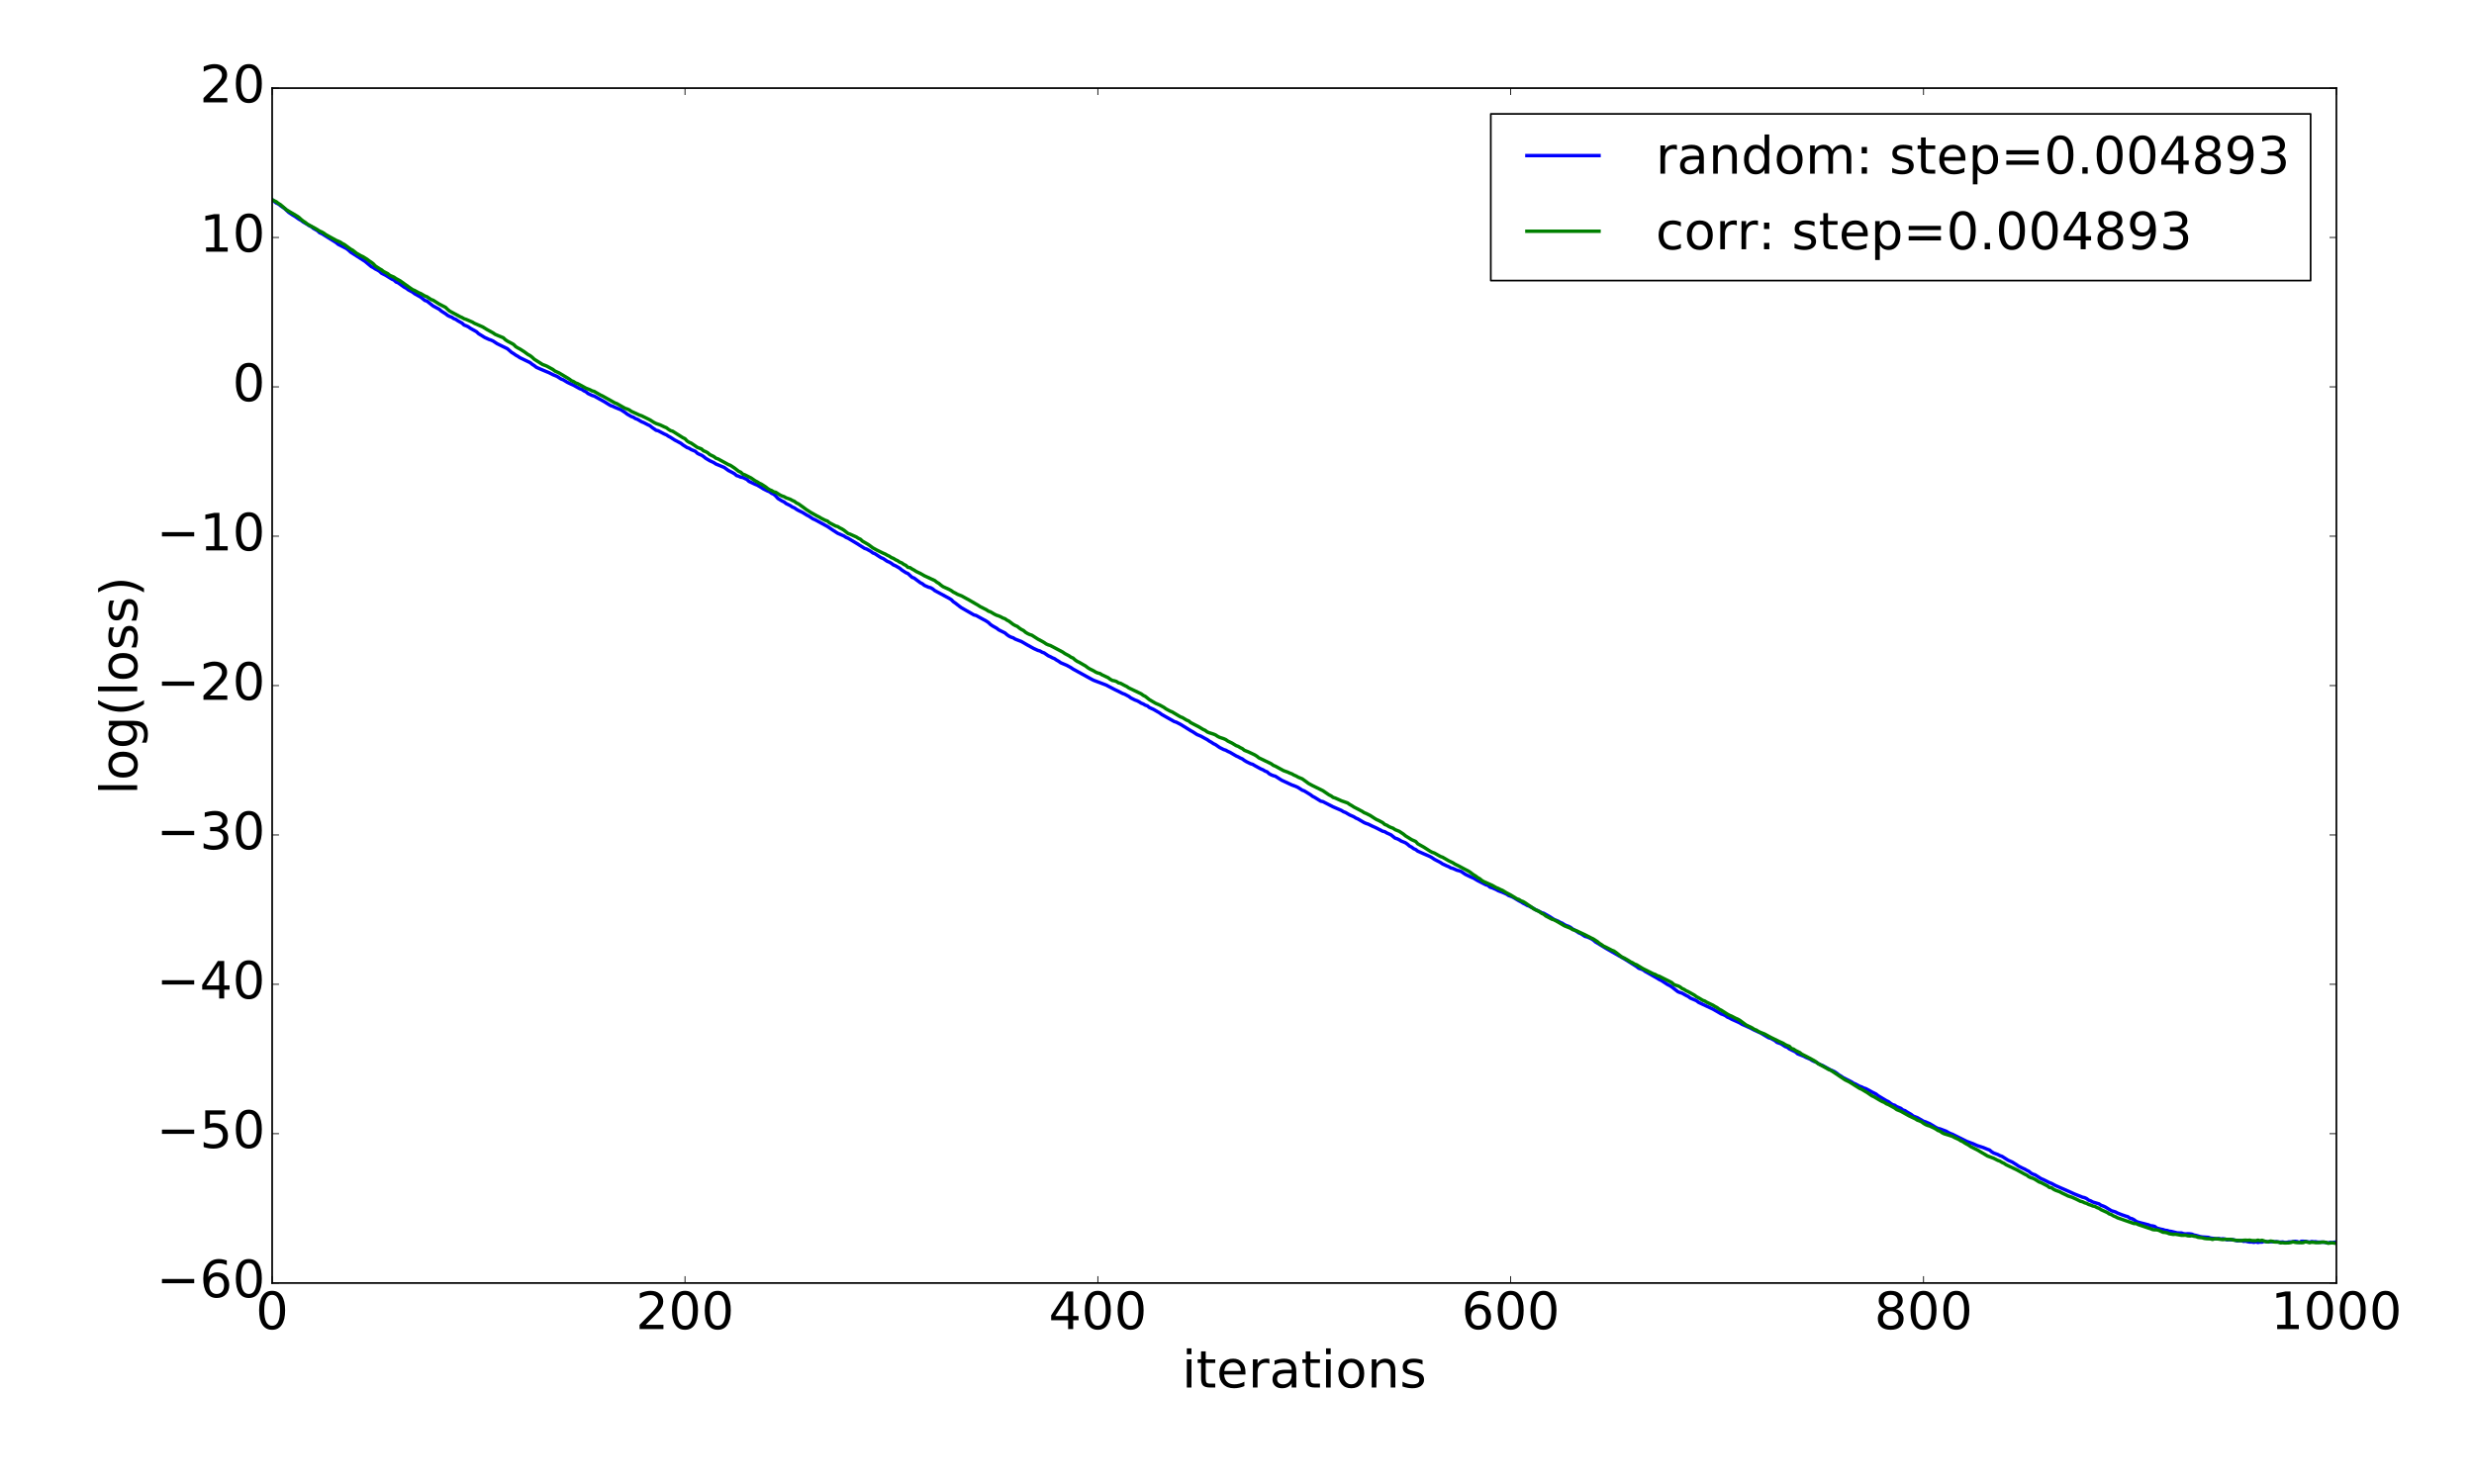 <?xml version="1.0" encoding="utf-8" standalone="no"?>
<!DOCTYPE svg PUBLIC "-//W3C//DTD SVG 1.1//EN"
  "http://www.w3.org/Graphics/SVG/1.1/DTD/svg11.dtd">
<!-- Created with matplotlib (http://matplotlib.org/) -->
<svg height="864pt" version="1.1" viewBox="0 0 1440 864" width="1440pt" xmlns="http://www.w3.org/2000/svg" xmlns:xlink="http://www.w3.org/1999/xlink">
 <defs>
  <style type="text/css">
*{stroke-linecap:butt;stroke-linejoin:round;stroke-miterlimit:100000;}
  </style>
 </defs>
 <g id="figure_1">
  <g id="patch_1">
   <path d="M 0 864 
L 1440 864 
L 1440 0 
L 0 0 
z
" style="fill:#ffffff;"/>
  </g>
  <g id="axes_1">
   <g id="patch_2">
    <path d="M 158.4 747 
L 1359.9 747 
L 1359.9 51.3 
L 158.4 51.3 
z
" style="fill:#ffffff;"/>
   </g>
   <g id="line2d_1">
    <path clip-path="url(#p55a4692d11)" d="M 158.4 116.257 
L 160.803 118.183 
L 162.005 118.712 
L 163.206 119.682 
L 165.609 121.356 
L 168.012 123.615 
L 170.415 125.231 
L 171.617 125.917 
L 174.019 127.622 
L 175.221 128.282 
L 176.423 129.199 
L 178.826 130.602 
L 180.027 131.425 
L 181.228 131.973 
L 182.43 132.963 
L 184.833 134.344 
L 186.035 135.475 
L 187.236 135.993 
L 193.244 139.719 
L 195.647 141.237 
L 196.848 142.247 
L 199.251 143.47 
L 201.654 144.716 
L 202.856 145.625 
L 204.057 146.769 
L 212.468 152.16 
L 216.072 155.177 
L 217.274 155.812 
L 218.475 156.605 
L 219.677 157.205 
L 220.878 157.935 
L 222.079 159.069 
L 224.482 160.265 
L 228.087 162.52 
L 229.288 163.038 
L 230.49 164.175 
L 231.691 164.624 
L 235.296 167.196 
L 236.498 167.838 
L 237.699 168.764 
L 240.102 170.053 
L 241.304 170.99 
L 244.908 173.004 
L 247.311 174.928 
L 248.512 175.301 
L 250.916 177.201 
L 252.117 178.126 
L 255.721 180.089 
L 256.923 181.153 
L 259.326 182.662 
L 260.527 183.607 
L 261.729 184.23 
L 262.93 184.671 
L 264.132 185.474 
L 265.334 185.962 
L 266.535 186.787 
L 268.938 188.13 
L 270.139 189.251 
L 271.341 189.684 
L 272.543 190.251 
L 273.744 191.102 
L 277.349 193.135 
L 278.55 194.27 
L 282.154 196.487 
L 284.558 197.596 
L 285.759 197.998 
L 286.961 198.524 
L 289.363 200.103 
L 295.371 203.058 
L 297.774 205.166 
L 298.976 205.884 
L 300.177 206.749 
L 301.378 207.414 
L 302.58 208.23 
L 308.587 211.13 
L 309.789 212.122 
L 310.99 212.884 
L 312.192 213.84 
L 314.595 214.907 
L 318.2 216.433 
L 319.401 216.913 
L 321.804 218.134 
L 324.207 219.128 
L 326.61 220.674 
L 327.812 221.119 
L 330.214 222.589 
L 332.618 223.731 
L 333.819 224.26 
L 337.423 226.275 
L 338.625 226.682 
L 339.827 227.514 
L 341.028 228.075 
L 342.229 229.084 
L 344.632 230.24 
L 345.834 230.594 
L 351.841 233.922 
L 354.245 235.427 
L 355.446 236.132 
L 356.647 236.533 
L 357.849 237.118 
L 361.454 238.59 
L 363.856 240.165 
L 365.058 241.11 
L 367.461 242.496 
L 368.663 242.923 
L 369.864 243.709 
L 371.065 244.149 
L 373.469 245.564 
L 374.67 246.032 
L 377.073 247.29 
L 378.274 247.841 
L 379.476 248.825 
L 381.879 250.507 
L 383.08 250.794 
L 386.685 252.685 
L 387.887 253.192 
L 389.088 253.991 
L 390.289 254.634 
L 392.692 256.18 
L 396.297 258.087 
L 397.498 259.028 
L 399.901 260.572 
L 401.103 260.994 
L 402.305 261.757 
L 404.707 262.747 
L 405.909 263.894 
L 407.111 264.527 
L 408.312 265.014 
L 409.514 265.811 
L 410.715 266.798 
L 413.118 268.228 
L 415.521 269.369 
L 416.723 270.162 
L 421.529 272.149 
L 423.932 273.913 
L 426.334 275.143 
L 427.536 275.841 
L 428.738 276.885 
L 429.939 277.238 
L 431.14 277.807 
L 432.342 277.997 
L 434.745 279.149 
L 435.947 280.267 
L 439.551 281.969 
L 440.752 282.439 
L 443.156 283.871 
L 444.357 284.646 
L 446.76 285.84 
L 447.962 286.326 
L 449.163 287.238 
L 450.365 287.749 
L 451.566 288.831 
L 452.767 290.191 
L 455.171 291.667 
L 456.372 292.23 
L 457.574 293.18 
L 459.976 294.368 
L 461.178 295.186 
L 462.38 295.686 
L 463.581 296.536 
L 464.783 297.219 
L 467.185 298.385 
L 469.589 299.885 
L 470.79 300.489 
L 473.193 302.074 
L 474.394 302.588 
L 481.603 306.507 
L 485.208 308.94 
L 487.611 310.486 
L 491.216 312.058 
L 492.417 312.861 
L 493.618 313.367 
L 498.425 316.241 
L 503.231 319.269 
L 504.432 319.66 
L 506.835 320.996 
L 508.036 321.913 
L 509.238 322.374 
L 512.842 324.706 
L 514.044 325.167 
L 516.447 326.812 
L 517.649 327.283 
L 518.85 328.002 
L 520.052 328.91 
L 521.253 329.414 
L 523.656 330.807 
L 524.857 331.835 
L 527.26 333.408 
L 528.462 333.911 
L 530.865 336.113 
L 532.067 336.567 
L 535.671 339.267 
L 536.872 339.853 
L 538.074 340.826 
L 540.477 341.88 
L 541.678 342.175 
L 542.88 342.877 
L 544.082 343.85 
L 552.492 348.378 
L 553.693 349.129 
L 554.895 350.325 
L 556.096 351.151 
L 558.5 353.038 
L 559.701 353.896 
L 566.91 358.03 
L 568.111 358.323 
L 574.119 361.63 
L 575.321 362.444 
L 576.522 363.586 
L 577.723 364.405 
L 580.126 365.769 
L 581.328 366.708 
L 583.731 367.903 
L 584.933 368.493 
L 586.134 369.54 
L 587.336 370.372 
L 588.537 370.963 
L 589.739 371.354 
L 590.94 372.105 
L 594.544 373.516 
L 598.149 375.605 
L 601.754 377.595 
L 604.157 378.69 
L 605.358 379.022 
L 606.559 379.726 
L 607.761 380.152 
L 610.164 381.806 
L 611.365 382.335 
L 612.567 382.996 
L 613.769 383.474 
L 614.97 384.302 
L 616.172 384.987 
L 617.373 385.852 
L 620.977 387.385 
L 623.38 388.718 
L 624.582 389.538 
L 635.395 395.482 
L 636.597 396.092 
L 643.806 398.829 
L 648.612 401.346 
L 651.015 402.506 
L 653.418 403.744 
L 654.62 404.17 
L 657.023 405.445 
L 658.224 406.347 
L 660.627 407.55 
L 661.828 407.989 
L 663.03 408.604 
L 664.231 409.381 
L 665.433 409.849 
L 666.635 410.557 
L 667.836 410.967 
L 669.038 411.938 
L 671.441 413.031 
L 675.045 415.129 
L 676.246 416.013 
L 683.456 420.08 
L 684.657 420.458 
L 687.06 421.689 
L 693.067 425.403 
L 694.269 426.06 
L 696.672 427.63 
L 699.075 428.649 
L 701.478 429.984 
L 702.679 430.624 
L 703.881 431.479 
L 705.082 432.14 
L 706.284 432.958 
L 707.486 433.527 
L 709.889 435.202 
L 712.292 436.406 
L 713.493 436.798 
L 714.694 437.485 
L 715.896 438.002 
L 719.5 440.113 
L 720.702 440.648 
L 721.904 441.316 
L 723.105 441.843 
L 724.307 442.747 
L 725.508 443.462 
L 727.911 444.649 
L 729.112 444.99 
L 730.314 445.722 
L 732.717 447.033 
L 733.918 447.692 
L 735.12 448.183 
L 736.322 448.924 
L 737.523 449.375 
L 738.725 450.467 
L 739.926 451.121 
L 741.128 451.597 
L 742.329 451.921 
L 745.933 454.222 
L 751.941 457.023 
L 754.344 457.906 
L 755.545 458.482 
L 757.948 460.03 
L 759.15 460.473 
L 762.755 462.673 
L 763.956 463.609 
L 765.158 464.22 
L 768.762 466.449 
L 769.963 466.703 
L 775.971 469.772 
L 779.576 471.316 
L 780.777 471.853 
L 781.979 472.597 
L 783.18 473.057 
L 785.583 474.468 
L 787.986 475.524 
L 789.188 476.287 
L 790.389 476.801 
L 793.994 478.912 
L 795.195 479.435 
L 796.396 479.823 
L 798.799 481.006 
L 801.202 482.101 
L 804.807 483.944 
L 806.009 484.234 
L 807.21 484.956 
L 809.613 486.052 
L 812.016 487.964 
L 813.217 488.337 
L 814.419 488.932 
L 815.62 489.691 
L 818.024 490.665 
L 819.225 491.507 
L 820.427 492.564 
L 821.628 493.185 
L 822.83 494.101 
L 824.031 494.628 
L 825.232 495.569 
L 832.442 498.739 
L 833.643 499.434 
L 834.845 500.272 
L 838.449 502.168 
L 839.65 502.984 
L 842.053 504.1 
L 843.255 504.582 
L 844.457 505.301 
L 845.658 505.599 
L 848.061 506.664 
L 849.263 506.961 
L 850.464 507.378 
L 852.867 509.029 
L 856.471 510.764 
L 857.673 511.248 
L 860.076 512.69 
L 864.882 515.127 
L 866.083 515.474 
L 867.285 516.52 
L 868.486 516.868 
L 870.889 517.924 
L 872.091 518.603 
L 874.494 519.505 
L 876.897 520.564 
L 878.098 521.361 
L 880.501 522.291 
L 884.106 524.458 
L 885.308 525.065 
L 886.509 525.845 
L 887.711 526.429 
L 888.912 527.154 
L 890.114 527.567 
L 891.315 528.301 
L 892.516 528.821 
L 893.718 529.657 
L 894.919 530.131 
L 897.322 531.378 
L 898.524 531.722 
L 902.129 533.76 
L 904.532 535.322 
L 906.934 536.335 
L 908.136 537.037 
L 909.337 537.526 
L 910.539 538.329 
L 911.74 538.907 
L 912.942 539.309 
L 914.144 539.928 
L 915.345 540.881 
L 916.547 541.504 
L 918.949 543.111 
L 920.151 543.611 
L 922.554 545.161 
L 923.755 545.464 
L 926.159 546.536 
L 927.36 547.285 
L 928.562 548.343 
L 934.569 552.011 
L 938.173 554.089 
L 945.383 558.21 
L 952.591 562.73 
L 953.793 563.695 
L 956.196 564.566 
L 957.398 565.448 
L 964.606 569.53 
L 965.808 570.293 
L 967.01 570.858 
L 970.614 573.209 
L 971.816 573.814 
L 973.017 574.563 
L 976.621 577.367 
L 977.823 577.87 
L 979.024 578.216 
L 981.428 579.574 
L 982.629 580.151 
L 983.831 581.066 
L 987.435 582.618 
L 988.636 583.565 
L 991.039 584.705 
L 997.047 587.516 
L 999.45 588.897 
L 1001.853 590.31 
L 1003.054 590.736 
L 1004.256 591.307 
L 1005.457 592.18 
L 1006.659 592.672 
L 1007.861 593.375 
L 1010.264 594.444 
L 1012.667 595.544 
L 1013.868 596.303 
L 1018.674 598.453 
L 1021.077 599.729 
L 1024.681 601.364 
L 1029.487 604.19 
L 1030.689 604.535 
L 1033.092 605.858 
L 1034.293 606.867 
L 1036.697 607.729 
L 1039.1 609.294 
L 1040.301 609.701 
L 1041.503 610.68 
L 1045.107 612.447 
L 1046.309 613.525 
L 1049.913 614.943 
L 1051.114 615.603 
L 1053.517 616.607 
L 1054.719 617.38 
L 1055.92 617.986 
L 1057.122 618.373 
L 1058.323 619.25 
L 1059.525 619.871 
L 1060.726 620.311 
L 1065.533 622.961 
L 1066.734 623.441 
L 1067.936 624.043 
L 1069.137 624.862 
L 1070.339 625.826 
L 1071.54 626.508 
L 1072.742 627.374 
L 1077.547 629.814 
L 1078.749 630.625 
L 1079.95 631.106 
L 1082.353 632.423 
L 1083.555 632.822 
L 1084.756 633.451 
L 1085.958 633.803 
L 1088.361 635.075 
L 1089.562 635.766 
L 1091.966 636.969 
L 1093.167 637.938 
L 1097.973 640.839 
L 1099.175 641.396 
L 1100.376 642.344 
L 1101.578 643.145 
L 1102.779 643.462 
L 1103.98 644.298 
L 1106.383 645.279 
L 1107.585 646.262 
L 1108.786 646.616 
L 1109.988 647.436 
L 1112.391 648.817 
L 1113.592 649.79 
L 1115.995 650.707 
L 1119.6 652.81 
L 1120.802 653.173 
L 1123.205 654.226 
L 1126.809 656.406 
L 1128.011 656.996 
L 1129.212 657.262 
L 1131.615 658.16 
L 1132.816 658.617 
L 1134.018 659.354 
L 1135.219 659.946 
L 1136.421 660.375 
L 1144.832 664.56 
L 1148.436 665.894 
L 1150.839 666.976 
L 1154.444 668.15 
L 1156.847 669.134 
L 1158.048 669.567 
L 1159.249 670.581 
L 1160.451 671.298 
L 1162.854 672.181 
L 1164.055 672.833 
L 1165.257 673.241 
L 1168.861 675.523 
L 1171.264 676.577 
L 1173.668 678.089 
L 1174.869 678.921 
L 1177.272 680.139 
L 1178.474 680.654 
L 1179.675 681.37 
L 1180.877 681.947 
L 1182.078 682.961 
L 1183.28 683.608 
L 1184.481 683.991 
L 1186.884 685.517 
L 1188.085 686.265 
L 1189.287 686.751 
L 1192.891 688.554 
L 1194.093 688.992 
L 1196.496 690.29 
L 1204.907 693.992 
L 1207.31 695.095 
L 1212.116 697.016 
L 1213.317 697.294 
L 1214.518 697.829 
L 1215.72 698.737 
L 1216.921 699.172 
L 1218.123 699.832 
L 1221.727 700.904 
L 1222.929 701.741 
L 1224.13 702.158 
L 1225.332 702.693 
L 1228.937 704.885 
L 1231.34 705.613 
L 1232.541 706.265 
L 1234.944 707.209 
L 1237.347 708.038 
L 1238.549 708.385 
L 1239.75 709.25 
L 1240.951 709.543 
L 1242.153 710.179 
L 1243.354 711.09 
L 1244.556 711.573 
L 1250.563 713.112 
L 1251.765 713.641 
L 1252.966 713.746 
L 1254.168 714.056 
L 1255.37 714.998 
L 1257.773 715.656 
L 1258.974 715.865 
L 1260.176 716.285 
L 1261.377 716.396 
L 1262.579 716.796 
L 1263.78 716.931 
L 1267.384 717.812 
L 1269.787 717.86 
L 1270.989 718.284 
L 1272.19 718.391 
L 1273.392 718.312 
L 1274.593 718.364 
L 1275.795 718.533 
L 1276.996 719.048 
L 1278.198 719.281 
L 1280.601 719.96 
L 1281.803 720.158 
L 1285.407 720.417 
L 1286.609 720.817 
L 1290.213 721.248 
L 1291.415 721.097 
L 1292.616 721.354 
L 1293.818 721.224 
L 1295.019 721.397 
L 1296.22 721.811 
L 1297.422 721.714 
L 1298.623 721.805 
L 1299.825 721.771 
L 1302.228 722.407 
L 1304.631 722.242 
L 1305.832 722.716 
L 1307.034 722.584 
L 1308.236 722.911 
L 1309.437 723.111 
L 1310.639 723.075 
L 1311.84 723.301 
L 1313.042 723.038 
L 1314.243 723.354 
L 1315.445 723.124 
L 1316.646 723.169 
L 1317.848 722.671 
L 1320.251 723.069 
L 1321.452 722.911 
L 1322.653 722.9 
L 1323.855 723.024 
L 1325.056 722.914 
L 1326.258 723.156 
L 1327.459 723.21 
L 1328.661 723.092 
L 1329.862 723.403 
L 1331.064 723.341 
L 1332.265 723.064 
L 1333.467 723.077 
L 1335.87 722.709 
L 1337.072 722.855 
L 1338.273 723.404 
L 1339.475 722.698 
L 1341.878 722.713 
L 1344.281 723.207 
L 1345.482 722.847 
L 1346.684 722.986 
L 1347.885 722.969 
L 1349.086 723.189 
L 1352.691 723.186 
L 1355.094 723.68 
L 1356.295 723.338 
L 1357.497 723.527 
L 1358.698 723.29 
L 1358.698 723.29 
" style="fill:none;stroke:#0000ff;stroke-linecap:square;stroke-width:2.0;"/>
   </g>
   <g id="line2d_2">
    <path clip-path="url(#p55a4692d11)" d="M 158.4 116.264 
L 159.601 116.904 
L 160.803 117.452 
L 162.005 118.434 
L 163.206 119.127 
L 166.81 122.203 
L 172.818 125.77 
L 174.019 126.587 
L 175.221 127.706 
L 176.423 128.672 
L 177.624 129.435 
L 178.826 130.445 
L 183.631 133.04 
L 186.035 134.547 
L 187.236 135.045 
L 188.438 135.727 
L 189.639 136.609 
L 195.647 139.935 
L 198.049 140.953 
L 199.251 141.782 
L 200.452 142.381 
L 204.057 145.03 
L 205.258 145.675 
L 207.661 147.558 
L 210.065 148.918 
L 211.266 149.459 
L 213.669 150.958 
L 214.87 151.888 
L 216.072 152.674 
L 217.274 153.597 
L 218.475 154.874 
L 220.878 156.458 
L 222.079 157.124 
L 223.281 158.097 
L 225.684 159.321 
L 226.886 160.334 
L 229.288 161.345 
L 230.49 162.181 
L 232.893 163.488 
L 235.296 165.212 
L 238.9 167.769 
L 240.102 168.602 
L 241.304 169.1 
L 243.707 170.451 
L 244.908 170.912 
L 247.311 172.329 
L 248.512 172.78 
L 250.916 174.375 
L 252.117 174.794 
L 255.721 177.083 
L 259.326 178.925 
L 260.527 180.121 
L 261.729 181.117 
L 267.736 184.349 
L 268.938 184.876 
L 270.139 185.578 
L 271.341 185.961 
L 274.945 187.512 
L 276.147 188.241 
L 280.953 190.329 
L 283.356 191.805 
L 286.961 193.797 
L 288.162 194.639 
L 290.565 195.674 
L 292.968 196.652 
L 294.17 197.803 
L 295.371 198.614 
L 297.774 199.884 
L 298.976 200.573 
L 300.177 201.803 
L 301.378 202.558 
L 302.58 203.165 
L 304.983 204.688 
L 307.386 206.441 
L 308.587 207.077 
L 309.789 208.021 
L 310.99 209.172 
L 315.796 212.208 
L 318.2 213.125 
L 321.804 215.091 
L 323.005 216.034 
L 325.409 217.116 
L 331.416 220.736 
L 332.618 221.663 
L 333.819 222.144 
L 335.021 222.922 
L 336.222 223.367 
L 338.625 224.644 
L 341.028 225.99 
L 343.431 226.931 
L 344.632 227.565 
L 345.834 227.881 
L 349.438 229.968 
L 350.64 230.518 
L 357.849 234.547 
L 359.05 234.997 
L 362.655 237.053 
L 363.856 237.73 
L 365.058 238.12 
L 366.26 238.656 
L 367.461 239.49 
L 372.267 241.684 
L 373.469 242.081 
L 378.274 244.45 
L 380.678 245.973 
L 381.879 246.567 
L 384.282 247.407 
L 386.685 248.548 
L 387.887 249.029 
L 389.088 249.957 
L 390.289 250.705 
L 391.491 251.054 
L 397.498 254.852 
L 398.7 255.42 
L 399.901 256.729 
L 401.103 257.496 
L 402.305 257.998 
L 405.909 260.473 
L 408.312 261.384 
L 409.514 262.486 
L 410.715 262.939 
L 411.916 263.597 
L 413.118 264.655 
L 415.521 265.821 
L 416.723 266.78 
L 417.924 267.169 
L 423.932 270.46 
L 425.133 270.929 
L 427.536 272.518 
L 429.939 274.399 
L 431.14 274.907 
L 432.342 276.049 
L 433.543 276.457 
L 437.148 278.268 
L 439.551 279.925 
L 440.752 280.548 
L 441.954 281.321 
L 443.156 281.863 
L 445.558 283.413 
L 446.76 284.369 
L 447.962 285.129 
L 449.163 285.614 
L 450.365 286.357 
L 451.566 286.633 
L 453.969 288.185 
L 455.171 288.752 
L 456.372 289.151 
L 457.574 289.84 
L 459.976 290.681 
L 461.178 291.357 
L 462.38 291.88 
L 463.581 292.799 
L 464.783 293.379 
L 467.185 295.086 
L 469.589 296.873 
L 471.991 298.396 
L 475.596 300.417 
L 476.798 300.999 
L 477.999 301.739 
L 480.402 302.95 
L 481.603 303.356 
L 482.805 304.371 
L 486.409 306.256 
L 487.611 306.588 
L 488.812 307.349 
L 490.014 307.931 
L 491.216 308.688 
L 493.618 310.6 
L 494.82 310.999 
L 497.223 312.095 
L 498.425 312.625 
L 499.626 313.407 
L 500.827 313.961 
L 502.029 315.084 
L 504.432 316.463 
L 505.634 317.184 
L 508.036 318.983 
L 510.44 320.311 
L 514.044 322.068 
L 515.245 322.567 
L 516.447 323.28 
L 517.649 323.822 
L 518.85 324.634 
L 520.052 325.108 
L 521.253 325.878 
L 522.455 326.431 
L 523.656 327.26 
L 524.857 327.707 
L 526.059 328.601 
L 527.26 329.157 
L 528.462 330.321 
L 529.663 330.481 
L 530.865 331.271 
L 532.067 331.923 
L 533.268 332.715 
L 535.671 333.845 
L 538.074 335.235 
L 544.082 338.01 
L 545.283 338.974 
L 546.485 339.666 
L 547.686 340.701 
L 548.888 341.56 
L 552.492 343.193 
L 553.693 343.85 
L 554.895 344.727 
L 556.096 345.302 
L 557.298 346.007 
L 559.701 346.944 
L 564.507 349.59 
L 569.313 352.389 
L 570.514 353.183 
L 574.119 354.994 
L 575.321 355.815 
L 576.522 356.225 
L 578.925 357.65 
L 580.126 358.222 
L 581.328 358.612 
L 582.529 359.143 
L 583.731 359.811 
L 584.933 360.218 
L 586.134 361.07 
L 587.336 361.693 
L 589.739 363.535 
L 590.94 364.204 
L 592.141 364.717 
L 593.343 365.704 
L 594.544 366.496 
L 595.746 367.104 
L 596.947 368.148 
L 598.149 368.866 
L 599.351 369.432 
L 600.552 369.805 
L 604.157 372.12 
L 606.559 373.387 
L 607.761 374.091 
L 608.962 374.925 
L 610.164 375.457 
L 611.365 375.834 
L 618.574 379.65 
L 619.776 380.502 
L 622.179 381.781 
L 623.38 382.623 
L 624.582 383.127 
L 625.784 384.23 
L 626.985 385.055 
L 628.187 385.612 
L 630.59 387.021 
L 631.791 387.688 
L 632.992 388.636 
L 634.194 389.391 
L 636.597 390.586 
L 637.798 391.334 
L 639 391.823 
L 640.202 392.111 
L 641.403 392.87 
L 645.008 394.559 
L 646.209 395.466 
L 647.41 396.138 
L 648.612 396.373 
L 649.813 396.758 
L 651.015 397.551 
L 652.216 397.823 
L 654.62 399.11 
L 655.821 399.688 
L 657.023 400.513 
L 664.231 403.95 
L 665.433 404.846 
L 666.635 405.44 
L 669.038 407.363 
L 672.642 409.476 
L 675.045 410.508 
L 677.448 411.829 
L 678.649 412.709 
L 681.053 414.017 
L 682.254 414.485 
L 687.06 417.352 
L 688.261 417.797 
L 690.664 419.258 
L 691.866 419.745 
L 693.067 420.738 
L 697.874 423.222 
L 700.277 424.677 
L 701.478 425.231 
L 702.679 426.137 
L 703.881 426.618 
L 706.284 427.383 
L 707.486 427.878 
L 708.687 428.683 
L 709.889 429.292 
L 712.292 430.082 
L 713.493 430.626 
L 714.694 431.471 
L 717.097 432.631 
L 719.5 434.109 
L 720.702 434.546 
L 721.904 435.276 
L 723.105 435.853 
L 724.307 436.84 
L 726.71 437.782 
L 730.314 439.498 
L 731.515 440.248 
L 732.717 441.213 
L 739.926 444.679 
L 741.128 445.587 
L 742.329 446.069 
L 747.135 448.698 
L 749.538 449.549 
L 750.74 450.113 
L 751.941 450.544 
L 753.143 451.259 
L 754.344 451.754 
L 755.545 452.455 
L 757.948 453.449 
L 760.351 455.165 
L 761.553 456.087 
L 763.956 457.389 
L 769.963 460.332 
L 773.568 462.791 
L 774.769 463.383 
L 775.971 464.262 
L 777.173 464.624 
L 780.777 466.236 
L 784.381 467.496 
L 785.583 468.372 
L 786.784 469.03 
L 787.986 469.838 
L 792.792 472.336 
L 793.994 473.135 
L 795.195 473.617 
L 797.598 474.824 
L 800.001 476.409 
L 801.202 477.144 
L 802.404 477.667 
L 804.807 478.944 
L 806.009 480.001 
L 807.21 480.455 
L 808.412 481.216 
L 809.613 481.762 
L 810.814 482.183 
L 812.016 483.02 
L 814.419 484.002 
L 816.822 485.583 
L 818.024 486.605 
L 821.628 488.848 
L 824.031 489.928 
L 825.232 491.264 
L 827.635 492.6 
L 828.837 493.277 
L 832.442 495.613 
L 833.643 496.225 
L 834.845 496.635 
L 838.449 498.658 
L 839.65 499.08 
L 843.255 501.177 
L 845.658 502.319 
L 846.86 503.098 
L 849.263 504.287 
L 855.27 507.503 
L 857.673 509.297 
L 858.875 510.016 
L 860.076 510.945 
L 861.278 511.599 
L 862.479 512.595 
L 863.681 513.309 
L 868.486 515.432 
L 870.889 516.793 
L 872.091 517.267 
L 873.293 517.889 
L 874.494 518.372 
L 876.897 519.841 
L 879.3 521.087 
L 882.904 523.306 
L 884.106 523.703 
L 885.308 524.47 
L 886.509 524.91 
L 887.711 525.621 
L 890.114 527.29 
L 891.315 528.043 
L 892.516 529.046 
L 896.121 530.849 
L 897.322 531.74 
L 898.524 532.293 
L 899.726 533.28 
L 902.129 534.552 
L 903.33 535.188 
L 904.532 535.531 
L 906.934 536.846 
L 910.539 538.993 
L 914.144 540.449 
L 915.345 541.211 
L 917.748 541.97 
L 922.554 544.234 
L 926.159 546.096 
L 927.36 546.658 
L 929.763 548.217 
L 930.965 549.23 
L 932.166 549.973 
L 933.367 550.859 
L 934.569 551.381 
L 938.173 553.244 
L 939.375 553.706 
L 940.577 554.535 
L 942.98 556.417 
L 944.181 557.267 
L 945.383 557.788 
L 947.785 559.179 
L 948.987 559.971 
L 950.188 560.513 
L 951.39 561.273 
L 952.591 561.716 
L 956.196 563.904 
L 962.203 566.92 
L 963.405 567.33 
L 964.606 568.049 
L 965.808 568.405 
L 973.017 572.044 
L 974.218 573.128 
L 975.42 573.64 
L 976.621 573.992 
L 977.823 574.555 
L 979.024 575.505 
L 980.226 576.035 
L 981.428 576.827 
L 982.629 577.357 
L 986.234 579.381 
L 987.435 580.301 
L 988.636 580.924 
L 991.039 582.362 
L 992.241 582.799 
L 993.442 583.537 
L 997.047 585.252 
L 998.249 586.016 
L 999.45 586.638 
L 1000.652 587.563 
L 1001.853 588.154 
L 1005.457 590.462 
L 1006.659 591.116 
L 1007.861 591.606 
L 1010.264 592.861 
L 1011.465 593.365 
L 1012.667 594.046 
L 1016.271 596.724 
L 1019.875 598.481 
L 1021.077 599.286 
L 1022.279 599.727 
L 1023.48 600.499 
L 1024.681 601.066 
L 1027.084 602.001 
L 1030.689 603.97 
L 1035.495 606.325 
L 1037.898 607.408 
L 1039.1 608.191 
L 1040.301 608.75 
L 1041.503 609.157 
L 1042.704 610.465 
L 1043.906 610.78 
L 1045.107 611.613 
L 1047.51 612.78 
L 1048.711 613.724 
L 1051.114 614.93 
L 1055.92 617.506 
L 1058.323 619.284 
L 1063.13 621.937 
L 1064.331 622.664 
L 1065.533 623.081 
L 1073.943 628.715 
L 1076.346 629.879 
L 1082.353 633.65 
L 1083.555 634.156 
L 1087.159 636.336 
L 1089.562 638.012 
L 1090.764 638.541 
L 1094.369 640.681 
L 1095.57 641.333 
L 1096.772 641.817 
L 1097.973 642.638 
L 1099.175 643.114 
L 1102.779 645.091 
L 1103.98 646.014 
L 1106.383 646.985 
L 1109.988 649.001 
L 1111.189 649.669 
L 1114.794 651.381 
L 1115.995 652.154 
L 1117.197 652.577 
L 1118.399 653.119 
L 1119.6 654.02 
L 1120.802 654.722 
L 1122.003 655.236 
L 1123.205 655.585 
L 1125.608 656.712 
L 1126.809 657.362 
L 1128.011 658.179 
L 1129.212 658.596 
L 1130.414 659.49 
L 1131.615 660.081 
L 1134.018 660.817 
L 1136.421 661.601 
L 1137.622 662.26 
L 1140.025 663.347 
L 1141.227 664.138 
L 1142.428 664.666 
L 1143.63 665.485 
L 1146.033 666.846 
L 1147.235 667.66 
L 1150.839 669.466 
L 1156.847 673.028 
L 1160.451 674.36 
L 1162.854 675.593 
L 1164.055 676.012 
L 1165.257 676.77 
L 1166.458 677.305 
L 1167.66 678.136 
L 1173.668 680.98 
L 1177.272 682.942 
L 1178.474 683.625 
L 1179.675 684.17 
L 1180.877 685.104 
L 1182.078 685.675 
L 1183.28 686.022 
L 1184.481 686.629 
L 1186.884 688.15 
L 1188.085 688.57 
L 1191.69 690.441 
L 1192.891 691.358 
L 1194.093 691.524 
L 1195.294 692.412 
L 1196.496 693.012 
L 1198.899 693.873 
L 1200.101 694.554 
L 1202.504 695.682 
L 1203.705 696.301 
L 1206.108 697.085 
L 1208.511 698.175 
L 1210.914 699.393 
L 1212.116 699.668 
L 1213.317 700.268 
L 1214.518 700.621 
L 1215.72 701.25 
L 1216.921 701.633 
L 1218.123 702.156 
L 1219.324 702.373 
L 1220.526 703.043 
L 1221.727 703.502 
L 1222.929 704.293 
L 1226.534 705.932 
L 1227.735 706.765 
L 1228.937 707.152 
L 1230.138 707.908 
L 1231.34 708.39 
L 1232.541 709.038 
L 1242.153 712.373 
L 1243.354 712.368 
L 1244.556 712.95 
L 1250.563 714.984 
L 1251.765 715.349 
L 1252.966 715.853 
L 1254.168 716.023 
L 1255.37 716.021 
L 1256.571 716.318 
L 1258.974 717.432 
L 1260.176 717.52 
L 1261.377 717.756 
L 1262.579 718.277 
L 1264.982 718.669 
L 1266.183 718.579 
L 1269.787 719.206 
L 1272.19 719.154 
L 1273.392 719.492 
L 1274.593 719.596 
L 1275.795 719.448 
L 1276.996 719.742 
L 1278.198 719.92 
L 1279.399 720.383 
L 1281.803 720.643 
L 1283.004 720.997 
L 1284.206 721.161 
L 1286.609 721.258 
L 1287.81 721.623 
L 1289.012 721.209 
L 1290.213 721.22 
L 1293.818 721.714 
L 1295.019 721.505 
L 1297.422 721.623 
L 1298.623 721.601 
L 1299.825 721.923 
L 1301.026 722.092 
L 1303.429 722.241 
L 1304.631 722.323 
L 1305.832 722.105 
L 1307.034 722.04 
L 1308.236 722.14 
L 1309.437 722.028 
L 1310.639 722.275 
L 1313.042 722.345 
L 1314.243 722.022 
L 1315.445 722.357 
L 1316.646 722.098 
L 1319.049 722.933 
L 1320.251 723.005 
L 1321.452 722.556 
L 1322.653 722.688 
L 1323.855 723.079 
L 1326.258 723.14 
L 1327.459 723.61 
L 1328.661 723.491 
L 1329.862 723.658 
L 1332.265 723.587 
L 1333.467 723.366 
L 1334.668 723.01 
L 1335.87 723.302 
L 1337.072 723.456 
L 1338.273 723.326 
L 1339.475 723.521 
L 1340.676 723.446 
L 1341.878 722.905 
L 1344.281 723.474 
L 1345.482 723.242 
L 1346.684 723.293 
L 1347.885 723.485 
L 1350.288 723.405 
L 1351.489 723.17 
L 1352.691 723.199 
L 1353.892 723.349 
L 1355.094 723.823 
L 1357.497 723.53 
L 1358.698 723.737 
L 1358.698 723.737 
" style="fill:none;stroke:#008000;stroke-linecap:square;stroke-width:2.0;"/>
   </g>
   <g id="patch_3">
    <path d="M 158.4 51.3 
L 1359.9 51.3 
" style="fill:none;stroke:#000000;stroke-linecap:square;stroke-linejoin:miter;"/>
   </g>
   <g id="patch_4">
    <path d="M 1359.9 747 
L 1359.9 51.3 
" style="fill:none;stroke:#000000;stroke-linecap:square;stroke-linejoin:miter;"/>
   </g>
   <g id="patch_5">
    <path d="M 158.4 747 
L 1359.9 747 
" style="fill:none;stroke:#000000;stroke-linecap:square;stroke-linejoin:miter;"/>
   </g>
   <g id="patch_6">
    <path d="M 158.4 747 
L 158.4 51.3 
" style="fill:none;stroke:#000000;stroke-linecap:square;stroke-linejoin:miter;"/>
   </g>
   <g id="matplotlib.axis_1">
    <g id="xtick_1">
     <g id="line2d_3">
      <defs>
       <path d="M 0 0 
L 0 -4 
" id="mf9b6951cc2" style="stroke:#000000;stroke-width:0.5;"/>
      </defs>
      <g>
       <use style="stroke:#000000;stroke-width:0.5;" x="158.4" xlink:href="#mf9b6951cc2" y="747.0"/>
      </g>
     </g>
     <g id="line2d_4">
      <defs>
       <path d="M 0 0 
L 0 4 
" id="m94527ac826" style="stroke:#000000;stroke-width:0.5;"/>
      </defs>
      <g>
       <use style="stroke:#000000;stroke-width:0.5;" x="158.4" xlink:href="#m94527ac826" y="51.3"/>
      </g>
     </g>
     <g id="text_1">
      <!-- 0 -->
      <defs>
       <path d="M 31.781 66.406 
Q 24.172 66.406 20.328 58.906 
Q 16.5 51.422 16.5 36.375 
Q 16.5 21.391 20.328 13.891 
Q 24.172 6.391 31.781 6.391 
Q 39.453 6.391 43.281 13.891 
Q 47.125 21.391 47.125 36.375 
Q 47.125 51.422 43.281 58.906 
Q 39.453 66.406 31.781 66.406 
M 31.781 74.219 
Q 44.047 74.219 50.516 64.516 
Q 56.984 54.828 56.984 36.375 
Q 56.984 17.969 50.516 8.266 
Q 44.047 -1.422 31.781 -1.422 
Q 19.531 -1.422 13.062 8.266 
Q 6.594 17.969 6.594 36.375 
Q 6.594 54.828 13.062 64.516 
Q 19.531 74.219 31.781 74.219 
" id="BitstreamVeraSans-Roman-30"/>
      </defs>
      <g transform="translate(148.856 773.795)scale(0.3 -0.3)">
       <use xlink:href="#BitstreamVeraSans-Roman-30"/>
      </g>
     </g>
    </g>
    <g id="xtick_2">
     <g id="line2d_5">
      <g>
       <use style="stroke:#000000;stroke-width:0.5;" x="398.7" xlink:href="#mf9b6951cc2" y="747.0"/>
      </g>
     </g>
     <g id="line2d_6">
      <g>
       <use style="stroke:#000000;stroke-width:0.5;" x="398.7" xlink:href="#m94527ac826" y="51.3"/>
      </g>
     </g>
     <g id="text_2">
      <!-- 200 -->
      <defs>
       <path d="M 19.188 8.297 
L 53.609 8.297 
L 53.609 0 
L 7.328 0 
L 7.328 8.297 
Q 12.938 14.109 22.625 23.891 
Q 32.328 33.688 34.812 36.531 
Q 39.547 41.844 41.422 45.531 
Q 43.312 49.219 43.312 52.781 
Q 43.312 58.594 39.234 62.25 
Q 35.156 65.922 28.609 65.922 
Q 23.969 65.922 18.812 64.312 
Q 13.672 62.703 7.812 59.422 
L 7.812 69.391 
Q 13.766 71.781 18.938 73 
Q 24.125 74.219 28.422 74.219 
Q 39.75 74.219 46.484 68.547 
Q 53.219 62.891 53.219 53.422 
Q 53.219 48.922 51.531 44.891 
Q 49.859 40.875 45.406 35.406 
Q 44.188 33.984 37.641 27.219 
Q 31.109 20.453 19.188 8.297 
" id="BitstreamVeraSans-Roman-32"/>
      </defs>
      <g transform="translate(370.069 773.795)scale(0.3 -0.3)">
       <use xlink:href="#BitstreamVeraSans-Roman-32"/>
       <use x="63.623" xlink:href="#BitstreamVeraSans-Roman-30"/>
       <use x="127.246" xlink:href="#BitstreamVeraSans-Roman-30"/>
      </g>
     </g>
    </g>
    <g id="xtick_3">
     <g id="line2d_7">
      <g>
       <use style="stroke:#000000;stroke-width:0.5;" x="639.0" xlink:href="#mf9b6951cc2" y="747.0"/>
      </g>
     </g>
     <g id="line2d_8">
      <g>
       <use style="stroke:#000000;stroke-width:0.5;" x="639.0" xlink:href="#m94527ac826" y="51.3"/>
      </g>
     </g>
     <g id="text_3">
      <!-- 400 -->
      <defs>
       <path d="M 37.797 64.312 
L 12.891 25.391 
L 37.797 25.391 
z
M 35.203 72.906 
L 47.609 72.906 
L 47.609 25.391 
L 58.016 25.391 
L 58.016 17.188 
L 47.609 17.188 
L 47.609 0 
L 37.797 0 
L 37.797 17.188 
L 4.891 17.188 
L 4.891 26.703 
z
" id="BitstreamVeraSans-Roman-34"/>
      </defs>
      <g transform="translate(610.369 773.795)scale(0.3 -0.3)">
       <use xlink:href="#BitstreamVeraSans-Roman-34"/>
       <use x="63.623" xlink:href="#BitstreamVeraSans-Roman-30"/>
       <use x="127.246" xlink:href="#BitstreamVeraSans-Roman-30"/>
      </g>
     </g>
    </g>
    <g id="xtick_4">
     <g id="line2d_9">
      <g>
       <use style="stroke:#000000;stroke-width:0.5;" x="879.3" xlink:href="#mf9b6951cc2" y="747.0"/>
      </g>
     </g>
     <g id="line2d_10">
      <g>
       <use style="stroke:#000000;stroke-width:0.5;" x="879.3" xlink:href="#m94527ac826" y="51.3"/>
      </g>
     </g>
     <g id="text_4">
      <!-- 600 -->
      <defs>
       <path d="M 33.016 40.375 
Q 26.375 40.375 22.484 35.828 
Q 18.609 31.297 18.609 23.391 
Q 18.609 15.531 22.484 10.953 
Q 26.375 6.391 33.016 6.391 
Q 39.656 6.391 43.531 10.953 
Q 47.406 15.531 47.406 23.391 
Q 47.406 31.297 43.531 35.828 
Q 39.656 40.375 33.016 40.375 
M 52.594 71.297 
L 52.594 62.312 
Q 48.875 64.062 45.094 64.984 
Q 41.312 65.922 37.594 65.922 
Q 27.828 65.922 22.672 59.328 
Q 17.531 52.734 16.797 39.406 
Q 19.672 43.656 24.016 45.922 
Q 28.375 48.188 33.594 48.188 
Q 44.578 48.188 50.953 41.516 
Q 57.328 34.859 57.328 23.391 
Q 57.328 12.156 50.688 5.359 
Q 44.047 -1.422 33.016 -1.422 
Q 20.359 -1.422 13.672 8.266 
Q 6.984 17.969 6.984 36.375 
Q 6.984 53.656 15.188 63.938 
Q 23.391 74.219 37.203 74.219 
Q 40.922 74.219 44.703 73.484 
Q 48.484 72.75 52.594 71.297 
" id="BitstreamVeraSans-Roman-36"/>
      </defs>
      <g transform="translate(850.669 773.795)scale(0.3 -0.3)">
       <use xlink:href="#BitstreamVeraSans-Roman-36"/>
       <use x="63.623" xlink:href="#BitstreamVeraSans-Roman-30"/>
       <use x="127.246" xlink:href="#BitstreamVeraSans-Roman-30"/>
      </g>
     </g>
    </g>
    <g id="xtick_5">
     <g id="line2d_11">
      <g>
       <use style="stroke:#000000;stroke-width:0.5;" x="1119.6" xlink:href="#mf9b6951cc2" y="747.0"/>
      </g>
     </g>
     <g id="line2d_12">
      <g>
       <use style="stroke:#000000;stroke-width:0.5;" x="1119.6" xlink:href="#m94527ac826" y="51.3"/>
      </g>
     </g>
     <g id="text_5">
      <!-- 800 -->
      <defs>
       <path d="M 31.781 34.625 
Q 24.75 34.625 20.719 30.859 
Q 16.703 27.094 16.703 20.516 
Q 16.703 13.922 20.719 10.156 
Q 24.75 6.391 31.781 6.391 
Q 38.812 6.391 42.859 10.172 
Q 46.922 13.969 46.922 20.516 
Q 46.922 27.094 42.891 30.859 
Q 38.875 34.625 31.781 34.625 
M 21.922 38.812 
Q 15.578 40.375 12.031 44.719 
Q 8.5 49.078 8.5 55.328 
Q 8.5 64.062 14.719 69.141 
Q 20.953 74.219 31.781 74.219 
Q 42.672 74.219 48.875 69.141 
Q 55.078 64.062 55.078 55.328 
Q 55.078 49.078 51.531 44.719 
Q 48 40.375 41.703 38.812 
Q 48.828 37.156 52.797 32.312 
Q 56.781 27.484 56.781 20.516 
Q 56.781 9.906 50.312 4.234 
Q 43.844 -1.422 31.781 -1.422 
Q 19.734 -1.422 13.25 4.234 
Q 6.781 9.906 6.781 20.516 
Q 6.781 27.484 10.781 32.312 
Q 14.797 37.156 21.922 38.812 
M 18.312 54.391 
Q 18.312 48.734 21.844 45.562 
Q 25.391 42.391 31.781 42.391 
Q 38.141 42.391 41.719 45.562 
Q 45.312 48.734 45.312 54.391 
Q 45.312 60.062 41.719 63.234 
Q 38.141 66.406 31.781 66.406 
Q 25.391 66.406 21.844 63.234 
Q 18.312 60.062 18.312 54.391 
" id="BitstreamVeraSans-Roman-38"/>
      </defs>
      <g transform="translate(1090.969 773.795)scale(0.3 -0.3)">
       <use xlink:href="#BitstreamVeraSans-Roman-38"/>
       <use x="63.623" xlink:href="#BitstreamVeraSans-Roman-30"/>
       <use x="127.246" xlink:href="#BitstreamVeraSans-Roman-30"/>
      </g>
     </g>
    </g>
    <g id="xtick_6">
     <g id="line2d_13">
      <g>
       <use style="stroke:#000000;stroke-width:0.5;" x="1359.9" xlink:href="#mf9b6951cc2" y="747.0"/>
      </g>
     </g>
     <g id="line2d_14">
      <g>
       <use style="stroke:#000000;stroke-width:0.5;" x="1359.9" xlink:href="#m94527ac826" y="51.3"/>
      </g>
     </g>
     <g id="text_6">
      <!-- 1000 -->
      <defs>
       <path d="M 12.406 8.297 
L 28.516 8.297 
L 28.516 63.922 
L 10.984 60.406 
L 10.984 69.391 
L 28.422 72.906 
L 38.281 72.906 
L 38.281 8.297 
L 54.391 8.297 
L 54.391 0 
L 12.406 0 
z
" id="BitstreamVeraSans-Roman-31"/>
      </defs>
      <g transform="translate(1321.725 773.795)scale(0.3 -0.3)">
       <use xlink:href="#BitstreamVeraSans-Roman-31"/>
       <use x="63.623" xlink:href="#BitstreamVeraSans-Roman-30"/>
       <use x="127.246" xlink:href="#BitstreamVeraSans-Roman-30"/>
       <use x="190.869" xlink:href="#BitstreamVeraSans-Roman-30"/>
      </g>
     </g>
    </g>
    <g id="text_7">
     <!-- iterations -->
     <defs>
      <path d="M 54.891 33.016 
L 54.891 0 
L 45.906 0 
L 45.906 32.719 
Q 45.906 40.484 42.875 44.328 
Q 39.844 48.188 33.797 48.188 
Q 26.516 48.188 22.312 43.547 
Q 18.109 38.922 18.109 30.906 
L 18.109 0 
L 9.078 0 
L 9.078 54.688 
L 18.109 54.688 
L 18.109 46.188 
Q 21.344 51.125 25.703 53.562 
Q 30.078 56 35.797 56 
Q 45.219 56 50.047 50.172 
Q 54.891 44.344 54.891 33.016 
" id="BitstreamVeraSans-Roman-6e"/>
      <path d="M 34.281 27.484 
Q 23.391 27.484 19.188 25 
Q 14.984 22.516 14.984 16.5 
Q 14.984 11.719 18.141 8.906 
Q 21.297 6.109 26.703 6.109 
Q 34.188 6.109 38.703 11.406 
Q 43.219 16.703 43.219 25.484 
L 43.219 27.484 
z
M 52.203 31.203 
L 52.203 0 
L 43.219 0 
L 43.219 8.297 
Q 40.141 3.328 35.547 0.953 
Q 30.953 -1.422 24.312 -1.422 
Q 15.922 -1.422 10.953 3.297 
Q 6 8.016 6 15.922 
Q 6 25.141 12.172 29.828 
Q 18.359 34.516 30.609 34.516 
L 43.219 34.516 
L 43.219 35.406 
Q 43.219 41.609 39.141 45 
Q 35.062 48.391 27.688 48.391 
Q 23 48.391 18.547 47.266 
Q 14.109 46.141 10.016 43.891 
L 10.016 52.203 
Q 14.938 54.109 19.578 55.047 
Q 24.219 56 28.609 56 
Q 40.484 56 46.344 49.844 
Q 52.203 43.703 52.203 31.203 
" id="BitstreamVeraSans-Roman-61"/>
      <path d="M 30.609 48.391 
Q 23.391 48.391 19.188 42.75 
Q 14.984 37.109 14.984 27.297 
Q 14.984 17.484 19.156 11.844 
Q 23.344 6.203 30.609 6.203 
Q 37.797 6.203 41.984 11.859 
Q 46.188 17.531 46.188 27.297 
Q 46.188 37.016 41.984 42.703 
Q 37.797 48.391 30.609 48.391 
M 30.609 56 
Q 42.328 56 49.016 48.375 
Q 55.719 40.766 55.719 27.297 
Q 55.719 13.875 49.016 6.219 
Q 42.328 -1.422 30.609 -1.422 
Q 18.844 -1.422 12.172 6.219 
Q 5.516 13.875 5.516 27.297 
Q 5.516 40.766 12.172 48.375 
Q 18.844 56 30.609 56 
" id="BitstreamVeraSans-Roman-6f"/>
      <path d="M 9.422 54.688 
L 18.406 54.688 
L 18.406 0 
L 9.422 0 
z
M 9.422 75.984 
L 18.406 75.984 
L 18.406 64.594 
L 9.422 64.594 
z
" id="BitstreamVeraSans-Roman-69"/>
      <path d="M 56.203 29.594 
L 56.203 25.203 
L 14.891 25.203 
Q 15.484 15.922 20.484 11.062 
Q 25.484 6.203 34.422 6.203 
Q 39.594 6.203 44.453 7.469 
Q 49.312 8.734 54.109 11.281 
L 54.109 2.781 
Q 49.266 0.734 44.188 -0.344 
Q 39.109 -1.422 33.891 -1.422 
Q 20.797 -1.422 13.156 6.188 
Q 5.516 13.812 5.516 26.812 
Q 5.516 40.234 12.766 48.109 
Q 20.016 56 32.328 56 
Q 43.359 56 49.781 48.891 
Q 56.203 41.797 56.203 29.594 
M 47.219 32.234 
Q 47.125 39.594 43.094 43.984 
Q 39.062 48.391 32.422 48.391 
Q 24.906 48.391 20.391 44.141 
Q 15.875 39.891 15.188 32.172 
z
" id="BitstreamVeraSans-Roman-65"/>
      <path d="M 18.312 70.219 
L 18.312 54.688 
L 36.812 54.688 
L 36.812 47.703 
L 18.312 47.703 
L 18.312 18.016 
Q 18.312 11.328 20.141 9.422 
Q 21.969 7.516 27.594 7.516 
L 36.812 7.516 
L 36.812 0 
L 27.594 0 
Q 17.188 0 13.234 3.875 
Q 9.281 7.766 9.281 18.016 
L 9.281 47.703 
L 2.688 47.703 
L 2.688 54.688 
L 9.281 54.688 
L 9.281 70.219 
z
" id="BitstreamVeraSans-Roman-74"/>
      <path d="M 41.109 46.297 
Q 39.594 47.172 37.812 47.578 
Q 36.031 48 33.891 48 
Q 26.266 48 22.188 43.047 
Q 18.109 38.094 18.109 28.812 
L 18.109 0 
L 9.078 0 
L 9.078 54.688 
L 18.109 54.688 
L 18.109 46.188 
Q 20.953 51.172 25.484 53.578 
Q 30.031 56 36.531 56 
Q 37.453 56 38.578 55.875 
Q 39.703 55.766 41.062 55.516 
z
" id="BitstreamVeraSans-Roman-72"/>
      <path d="M 44.281 53.078 
L 44.281 44.578 
Q 40.484 46.531 36.375 47.5 
Q 32.281 48.484 27.875 48.484 
Q 21.188 48.484 17.844 46.438 
Q 14.5 44.391 14.5 40.281 
Q 14.5 37.156 16.891 35.375 
Q 19.281 33.594 26.516 31.984 
L 29.594 31.297 
Q 39.156 29.25 43.188 25.516 
Q 47.219 21.781 47.219 15.094 
Q 47.219 7.469 41.188 3.016 
Q 35.156 -1.422 24.609 -1.422 
Q 20.219 -1.422 15.453 -0.562 
Q 10.688 0.297 5.422 2 
L 5.422 11.281 
Q 10.406 8.688 15.234 7.391 
Q 20.062 6.109 24.812 6.109 
Q 31.156 6.109 34.562 8.281 
Q 37.984 10.453 37.984 14.406 
Q 37.984 18.062 35.516 20.016 
Q 33.062 21.969 24.703 23.781 
L 21.578 24.516 
Q 13.234 26.266 9.516 29.906 
Q 5.812 33.547 5.812 39.891 
Q 5.812 47.609 11.281 51.797 
Q 16.75 56 26.812 56 
Q 31.781 56 36.172 55.266 
Q 40.578 54.547 44.281 53.078 
" id="BitstreamVeraSans-Roman-73"/>
     </defs>
     <g transform="translate(687.968 807.83)scale(0.3 -0.3)">
      <use xlink:href="#BitstreamVeraSans-Roman-69"/>
      <use x="27.783" xlink:href="#BitstreamVeraSans-Roman-74"/>
      <use x="66.992" xlink:href="#BitstreamVeraSans-Roman-65"/>
      <use x="128.516" xlink:href="#BitstreamVeraSans-Roman-72"/>
      <use x="169.629" xlink:href="#BitstreamVeraSans-Roman-61"/>
      <use x="230.908" xlink:href="#BitstreamVeraSans-Roman-74"/>
      <use x="270.117" xlink:href="#BitstreamVeraSans-Roman-69"/>
      <use x="297.9" xlink:href="#BitstreamVeraSans-Roman-6f"/>
      <use x="359.082" xlink:href="#BitstreamVeraSans-Roman-6e"/>
      <use x="422.461" xlink:href="#BitstreamVeraSans-Roman-73"/>
     </g>
    </g>
   </g>
   <g id="matplotlib.axis_2">
    <g id="ytick_1">
     <g id="line2d_15">
      <defs>
       <path d="M 0 0 
L 4 0 
" id="m60f72a173a" style="stroke:#000000;stroke-width:0.5;"/>
      </defs>
      <g>
       <use style="stroke:#000000;stroke-width:0.5;" x="158.4" xlink:href="#m60f72a173a" y="747.0"/>
      </g>
     </g>
     <g id="line2d_16">
      <defs>
       <path d="M 0 0 
L -4 0 
" id="m30e422fe32" style="stroke:#000000;stroke-width:0.5;"/>
      </defs>
      <g>
       <use style="stroke:#000000;stroke-width:0.5;" x="1359.9" xlink:href="#m30e422fe32" y="747.0"/>
      </g>
     </g>
     <g id="text_8">
      <!-- −60 -->
      <defs>
       <path d="M 10.594 35.5 
L 73.188 35.5 
L 73.188 27.203 
L 10.594 27.203 
z
" id="BitstreamVeraSans-Roman-2212"/>
      </defs>
      <g transform="translate(91.086 755.278)scale(0.3 -0.3)">
       <use xlink:href="#BitstreamVeraSans-Roman-2212"/>
       <use x="83.789" xlink:href="#BitstreamVeraSans-Roman-36"/>
       <use x="147.412" xlink:href="#BitstreamVeraSans-Roman-30"/>
      </g>
     </g>
    </g>
    <g id="ytick_2">
     <g id="line2d_17">
      <g>
       <use style="stroke:#000000;stroke-width:0.5;" x="158.4" xlink:href="#m60f72a173a" y="660.038"/>
      </g>
     </g>
     <g id="line2d_18">
      <g>
       <use style="stroke:#000000;stroke-width:0.5;" x="1359.9" xlink:href="#m30e422fe32" y="660.038"/>
      </g>
     </g>
     <g id="text_9">
      <!-- −50 -->
      <defs>
       <path d="M 10.797 72.906 
L 49.516 72.906 
L 49.516 64.594 
L 19.828 64.594 
L 19.828 46.734 
Q 21.969 47.469 24.109 47.828 
Q 26.266 48.188 28.422 48.188 
Q 40.625 48.188 47.75 41.5 
Q 54.891 34.812 54.891 23.391 
Q 54.891 11.625 47.562 5.094 
Q 40.234 -1.422 26.906 -1.422 
Q 22.312 -1.422 17.547 -0.641 
Q 12.797 0.141 7.719 1.703 
L 7.719 11.625 
Q 12.109 9.234 16.797 8.062 
Q 21.484 6.891 26.703 6.891 
Q 35.156 6.891 40.078 11.328 
Q 45.016 15.766 45.016 23.391 
Q 45.016 31 40.078 35.438 
Q 35.156 39.891 26.703 39.891 
Q 22.75 39.891 18.812 39.016 
Q 14.891 38.141 10.797 36.281 
z
" id="BitstreamVeraSans-Roman-35"/>
      </defs>
      <g transform="translate(91.086 668.316)scale(0.3 -0.3)">
       <use xlink:href="#BitstreamVeraSans-Roman-2212"/>
       <use x="83.789" xlink:href="#BitstreamVeraSans-Roman-35"/>
       <use x="147.412" xlink:href="#BitstreamVeraSans-Roman-30"/>
      </g>
     </g>
    </g>
    <g id="ytick_3">
     <g id="line2d_19">
      <g>
       <use style="stroke:#000000;stroke-width:0.5;" x="158.4" xlink:href="#m60f72a173a" y="573.075"/>
      </g>
     </g>
     <g id="line2d_20">
      <g>
       <use style="stroke:#000000;stroke-width:0.5;" x="1359.9" xlink:href="#m30e422fe32" y="573.075"/>
      </g>
     </g>
     <g id="text_10">
      <!-- −40 -->
      <g transform="translate(91.086 581.353)scale(0.3 -0.3)">
       <use xlink:href="#BitstreamVeraSans-Roman-2212"/>
       <use x="83.789" xlink:href="#BitstreamVeraSans-Roman-34"/>
       <use x="147.412" xlink:href="#BitstreamVeraSans-Roman-30"/>
      </g>
     </g>
    </g>
    <g id="ytick_4">
     <g id="line2d_21">
      <g>
       <use style="stroke:#000000;stroke-width:0.5;" x="158.4" xlink:href="#m60f72a173a" y="486.113"/>
      </g>
     </g>
     <g id="line2d_22">
      <g>
       <use style="stroke:#000000;stroke-width:0.5;" x="1359.9" xlink:href="#m30e422fe32" y="486.113"/>
      </g>
     </g>
     <g id="text_11">
      <!-- −30 -->
      <defs>
       <path d="M 40.578 39.312 
Q 47.656 37.797 51.625 33 
Q 55.609 28.219 55.609 21.188 
Q 55.609 10.406 48.188 4.484 
Q 40.766 -1.422 27.094 -1.422 
Q 22.516 -1.422 17.656 -0.516 
Q 12.797 0.391 7.625 2.203 
L 7.625 11.719 
Q 11.719 9.328 16.594 8.109 
Q 21.484 6.891 26.812 6.891 
Q 36.078 6.891 40.938 10.547 
Q 45.797 14.203 45.797 21.188 
Q 45.797 27.641 41.281 31.266 
Q 36.766 34.906 28.719 34.906 
L 20.219 34.906 
L 20.219 43.016 
L 29.109 43.016 
Q 36.375 43.016 40.234 45.922 
Q 44.094 48.828 44.094 54.297 
Q 44.094 59.906 40.109 62.906 
Q 36.141 65.922 28.719 65.922 
Q 24.656 65.922 20.016 65.031 
Q 15.375 64.156 9.812 62.312 
L 9.812 71.094 
Q 15.438 72.656 20.344 73.438 
Q 25.25 74.219 29.594 74.219 
Q 40.828 74.219 47.359 69.109 
Q 53.906 64.016 53.906 55.328 
Q 53.906 49.266 50.438 45.094 
Q 46.969 40.922 40.578 39.312 
" id="BitstreamVeraSans-Roman-33"/>
      </defs>
      <g transform="translate(91.086 494.391)scale(0.3 -0.3)">
       <use xlink:href="#BitstreamVeraSans-Roman-2212"/>
       <use x="83.789" xlink:href="#BitstreamVeraSans-Roman-33"/>
       <use x="147.412" xlink:href="#BitstreamVeraSans-Roman-30"/>
      </g>
     </g>
    </g>
    <g id="ytick_5">
     <g id="line2d_23">
      <g>
       <use style="stroke:#000000;stroke-width:0.5;" x="158.4" xlink:href="#m60f72a173a" y="399.15"/>
      </g>
     </g>
     <g id="line2d_24">
      <g>
       <use style="stroke:#000000;stroke-width:0.5;" x="1359.9" xlink:href="#m30e422fe32" y="399.15"/>
      </g>
     </g>
     <g id="text_12">
      <!-- −20 -->
      <g transform="translate(91.086 407.428)scale(0.3 -0.3)">
       <use xlink:href="#BitstreamVeraSans-Roman-2212"/>
       <use x="83.789" xlink:href="#BitstreamVeraSans-Roman-32"/>
       <use x="147.412" xlink:href="#BitstreamVeraSans-Roman-30"/>
      </g>
     </g>
    </g>
    <g id="ytick_6">
     <g id="line2d_25">
      <g>
       <use style="stroke:#000000;stroke-width:0.5;" x="158.4" xlink:href="#m60f72a173a" y="312.188"/>
      </g>
     </g>
     <g id="line2d_26">
      <g>
       <use style="stroke:#000000;stroke-width:0.5;" x="1359.9" xlink:href="#m30e422fe32" y="312.188"/>
      </g>
     </g>
     <g id="text_13">
      <!-- −10 -->
      <g transform="translate(91.086 320.466)scale(0.3 -0.3)">
       <use xlink:href="#BitstreamVeraSans-Roman-2212"/>
       <use x="83.789" xlink:href="#BitstreamVeraSans-Roman-31"/>
       <use x="147.412" xlink:href="#BitstreamVeraSans-Roman-30"/>
      </g>
     </g>
    </g>
    <g id="ytick_7">
     <g id="line2d_27">
      <g>
       <use style="stroke:#000000;stroke-width:0.5;" x="158.4" xlink:href="#m60f72a173a" y="225.225"/>
      </g>
     </g>
     <g id="line2d_28">
      <g>
       <use style="stroke:#000000;stroke-width:0.5;" x="1359.9" xlink:href="#m30e422fe32" y="225.225"/>
      </g>
     </g>
     <g id="text_14">
      <!-- 0 -->
      <g transform="translate(135.312 233.503)scale(0.3 -0.3)">
       <use xlink:href="#BitstreamVeraSans-Roman-30"/>
      </g>
     </g>
    </g>
    <g id="ytick_8">
     <g id="line2d_29">
      <g>
       <use style="stroke:#000000;stroke-width:0.5;" x="158.4" xlink:href="#m60f72a173a" y="138.262"/>
      </g>
     </g>
     <g id="line2d_30">
      <g>
       <use style="stroke:#000000;stroke-width:0.5;" x="1359.9" xlink:href="#m30e422fe32" y="138.262"/>
      </g>
     </g>
     <g id="text_15">
      <!-- 10 -->
      <g transform="translate(116.225 146.541)scale(0.3 -0.3)">
       <use xlink:href="#BitstreamVeraSans-Roman-31"/>
       <use x="63.623" xlink:href="#BitstreamVeraSans-Roman-30"/>
      </g>
     </g>
    </g>
    <g id="ytick_9">
     <g id="line2d_31">
      <g>
       <use style="stroke:#000000;stroke-width:0.5;" x="158.4" xlink:href="#m60f72a173a" y="51.3"/>
      </g>
     </g>
     <g id="line2d_32">
      <g>
       <use style="stroke:#000000;stroke-width:0.5;" x="1359.9" xlink:href="#m30e422fe32" y="51.3"/>
      </g>
     </g>
     <g id="text_16">
      <!-- 20 -->
      <g transform="translate(116.225 59.578)scale(0.3 -0.3)">
       <use xlink:href="#BitstreamVeraSans-Roman-32"/>
       <use x="63.623" xlink:href="#BitstreamVeraSans-Roman-30"/>
      </g>
     </g>
    </g>
    <g id="text_17">
     <!-- log(loss) -->
     <defs>
      <path d="M 8.016 75.875 
L 15.828 75.875 
Q 23.141 64.359 26.781 53.312 
Q 30.422 42.281 30.422 31.391 
Q 30.422 20.453 26.781 9.375 
Q 23.141 -1.703 15.828 -13.188 
L 8.016 -13.188 
Q 14.5 -2 17.703 9.062 
Q 20.906 20.125 20.906 31.391 
Q 20.906 42.672 17.703 53.656 
Q 14.5 64.656 8.016 75.875 
" id="BitstreamVeraSans-Roman-29"/>
      <path d="M 31 75.875 
Q 24.469 64.656 21.281 53.656 
Q 18.109 42.672 18.109 31.391 
Q 18.109 20.125 21.312 9.062 
Q 24.516 -2 31 -13.188 
L 23.188 -13.188 
Q 15.875 -1.703 12.234 9.375 
Q 8.594 20.453 8.594 31.391 
Q 8.594 42.281 12.203 53.312 
Q 15.828 64.359 23.188 75.875 
z
" id="BitstreamVeraSans-Roman-28"/>
      <path d="M 45.406 27.984 
Q 45.406 37.75 41.375 43.109 
Q 37.359 48.484 30.078 48.484 
Q 22.859 48.484 18.828 43.109 
Q 14.797 37.75 14.797 27.984 
Q 14.797 18.266 18.828 12.891 
Q 22.859 7.516 30.078 7.516 
Q 37.359 7.516 41.375 12.891 
Q 45.406 18.266 45.406 27.984 
M 54.391 6.781 
Q 54.391 -7.172 48.188 -13.984 
Q 42 -20.797 29.203 -20.797 
Q 24.469 -20.797 20.266 -20.094 
Q 16.062 -19.391 12.109 -17.922 
L 12.109 -9.188 
Q 16.062 -11.328 19.922 -12.344 
Q 23.781 -13.375 27.781 -13.375 
Q 36.625 -13.375 41.016 -8.766 
Q 45.406 -4.156 45.406 5.172 
L 45.406 9.625 
Q 42.625 4.781 38.281 2.391 
Q 33.938 0 27.875 0 
Q 17.828 0 11.672 7.656 
Q 5.516 15.328 5.516 27.984 
Q 5.516 40.672 11.672 48.328 
Q 17.828 56 27.875 56 
Q 33.938 56 38.281 53.609 
Q 42.625 51.219 45.406 46.391 
L 45.406 54.688 
L 54.391 54.688 
z
" id="BitstreamVeraSans-Roman-67"/>
      <path d="M 9.422 75.984 
L 18.406 75.984 
L 18.406 0 
L 9.422 0 
z
" id="BitstreamVeraSans-Roman-6c"/>
     </defs>
     <g transform="translate(79.847 462.696)rotate(-90.0)scale(0.3 -0.3)">
      <use xlink:href="#BitstreamVeraSans-Roman-6c"/>
      <use x="27.783" xlink:href="#BitstreamVeraSans-Roman-6f"/>
      <use x="88.965" xlink:href="#BitstreamVeraSans-Roman-67"/>
      <use x="152.441" xlink:href="#BitstreamVeraSans-Roman-28"/>
      <use x="191.455" xlink:href="#BitstreamVeraSans-Roman-6c"/>
      <use x="219.238" xlink:href="#BitstreamVeraSans-Roman-6f"/>
      <use x="280.42" xlink:href="#BitstreamVeraSans-Roman-73"/>
      <use x="332.52" xlink:href="#BitstreamVeraSans-Roman-73"/>
      <use x="384.619" xlink:href="#BitstreamVeraSans-Roman-29"/>
     </g>
    </g>
   </g>
   <g id="legend_1">
    <g id="patch_7">
     <path d="M 867.727 163.369 
L 1344.9 163.369 
L 1344.9 66.3 
L 867.727 66.3 
z
" style="fill:#ffffff;stroke:#000000;stroke-linejoin:miter;"/>
    </g>
    <g id="line2d_33">
     <path d="M 888.727 90.595 
L 930.727 90.595 
" style="fill:none;stroke:#0000ff;stroke-linecap:square;stroke-width:2.0;"/>
    </g>
    <g id="line2d_34"/>
    <g id="text_18">
     <!-- random: step=0.004893 -->
     <defs>
      <path id="BitstreamVeraSans-Roman-20"/>
      <path d="M 52 44.188 
Q 55.375 50.25 60.062 53.125 
Q 64.75 56 71.094 56 
Q 79.641 56 84.281 50.016 
Q 88.922 44.047 88.922 33.016 
L 88.922 0 
L 79.891 0 
L 79.891 32.719 
Q 79.891 40.578 77.094 44.375 
Q 74.312 48.188 68.609 48.188 
Q 61.625 48.188 57.562 43.547 
Q 53.516 38.922 53.516 30.906 
L 53.516 0 
L 44.484 0 
L 44.484 32.719 
Q 44.484 40.625 41.703 44.406 
Q 38.922 48.188 33.109 48.188 
Q 26.219 48.188 22.156 43.531 
Q 18.109 38.875 18.109 30.906 
L 18.109 0 
L 9.078 0 
L 9.078 54.688 
L 18.109 54.688 
L 18.109 46.188 
Q 21.188 51.219 25.484 53.609 
Q 29.781 56 35.688 56 
Q 41.656 56 45.828 52.969 
Q 50 49.953 52 44.188 
" id="BitstreamVeraSans-Roman-6d"/>
      <path d="M 10.984 1.516 
L 10.984 10.5 
Q 14.703 8.734 18.5 7.812 
Q 22.312 6.891 25.984 6.891 
Q 35.75 6.891 40.891 13.453 
Q 46.047 20.016 46.781 33.406 
Q 43.953 29.203 39.594 26.953 
Q 35.25 24.703 29.984 24.703 
Q 19.047 24.703 12.672 31.312 
Q 6.297 37.938 6.297 49.422 
Q 6.297 60.641 12.938 67.422 
Q 19.578 74.219 30.609 74.219 
Q 43.266 74.219 49.922 64.516 
Q 56.594 54.828 56.594 36.375 
Q 56.594 19.141 48.406 8.859 
Q 40.234 -1.422 26.422 -1.422 
Q 22.703 -1.422 18.891 -0.688 
Q 15.094 0.047 10.984 1.516 
M 30.609 32.422 
Q 37.25 32.422 41.125 36.953 
Q 45.016 41.5 45.016 49.422 
Q 45.016 57.281 41.125 61.844 
Q 37.25 66.406 30.609 66.406 
Q 23.969 66.406 20.094 61.844 
Q 16.219 57.281 16.219 49.422 
Q 16.219 41.5 20.094 36.953 
Q 23.969 32.422 30.609 32.422 
" id="BitstreamVeraSans-Roman-39"/>
      <path d="M 11.719 12.406 
L 22.016 12.406 
L 22.016 0 
L 11.719 0 
z
M 11.719 51.703 
L 22.016 51.703 
L 22.016 39.312 
L 11.719 39.312 
z
" id="BitstreamVeraSans-Roman-3a"/>
      <path d="M 10.688 12.406 
L 21 12.406 
L 21 0 
L 10.688 0 
z
" id="BitstreamVeraSans-Roman-2e"/>
      <path d="M 10.594 45.406 
L 73.188 45.406 
L 73.188 37.203 
L 10.594 37.203 
z
M 10.594 25.484 
L 73.188 25.484 
L 73.188 17.188 
L 10.594 17.188 
z
" id="BitstreamVeraSans-Roman-3d"/>
      <path d="M 45.406 46.391 
L 45.406 75.984 
L 54.391 75.984 
L 54.391 0 
L 45.406 0 
L 45.406 8.203 
Q 42.578 3.328 38.25 0.953 
Q 33.938 -1.422 27.875 -1.422 
Q 17.969 -1.422 11.734 6.484 
Q 5.516 14.406 5.516 27.297 
Q 5.516 40.188 11.734 48.094 
Q 17.969 56 27.875 56 
Q 33.938 56 38.25 53.625 
Q 42.578 51.266 45.406 46.391 
M 14.797 27.297 
Q 14.797 17.391 18.875 11.75 
Q 22.953 6.109 30.078 6.109 
Q 37.203 6.109 41.297 11.75 
Q 45.406 17.391 45.406 27.297 
Q 45.406 37.203 41.297 42.844 
Q 37.203 48.484 30.078 48.484 
Q 22.953 48.484 18.875 42.844 
Q 14.797 37.203 14.797 27.297 
" id="BitstreamVeraSans-Roman-64"/>
      <path d="M 18.109 8.203 
L 18.109 -20.797 
L 9.078 -20.797 
L 9.078 54.688 
L 18.109 54.688 
L 18.109 46.391 
Q 20.953 51.266 25.266 53.625 
Q 29.594 56 35.594 56 
Q 45.562 56 51.781 48.094 
Q 58.016 40.188 58.016 27.297 
Q 58.016 14.406 51.781 6.484 
Q 45.562 -1.422 35.594 -1.422 
Q 29.594 -1.422 25.266 0.953 
Q 20.953 3.328 18.109 8.203 
M 48.688 27.297 
Q 48.688 37.203 44.609 42.844 
Q 40.531 48.484 33.406 48.484 
Q 26.266 48.484 22.188 42.844 
Q 18.109 37.203 18.109 27.297 
Q 18.109 17.391 22.188 11.75 
Q 26.266 6.109 33.406 6.109 
Q 40.531 6.109 44.609 11.75 
Q 48.688 17.391 48.688 27.297 
" id="BitstreamVeraSans-Roman-70"/>
     </defs>
     <g transform="translate(963.727 101.095)scale(0.3 -0.3)">
      <use xlink:href="#BitstreamVeraSans-Roman-72"/>
      <use x="41.113" xlink:href="#BitstreamVeraSans-Roman-61"/>
      <use x="102.393" xlink:href="#BitstreamVeraSans-Roman-6e"/>
      <use x="165.771" xlink:href="#BitstreamVeraSans-Roman-64"/>
      <use x="229.248" xlink:href="#BitstreamVeraSans-Roman-6f"/>
      <use x="290.43" xlink:href="#BitstreamVeraSans-Roman-6d"/>
      <use x="387.842" xlink:href="#BitstreamVeraSans-Roman-3a"/>
      <use x="421.533" xlink:href="#BitstreamVeraSans-Roman-20"/>
      <use x="453.32" xlink:href="#BitstreamVeraSans-Roman-73"/>
      <use x="505.42" xlink:href="#BitstreamVeraSans-Roman-74"/>
      <use x="544.629" xlink:href="#BitstreamVeraSans-Roman-65"/>
      <use x="606.152" xlink:href="#BitstreamVeraSans-Roman-70"/>
      <use x="669.629" xlink:href="#BitstreamVeraSans-Roman-3d"/>
      <use x="753.418" xlink:href="#BitstreamVeraSans-Roman-30"/>
      <use x="817.041" xlink:href="#BitstreamVeraSans-Roman-2e"/>
      <use x="848.828" xlink:href="#BitstreamVeraSans-Roman-30"/>
      <use x="912.451" xlink:href="#BitstreamVeraSans-Roman-30"/>
      <use x="976.074" xlink:href="#BitstreamVeraSans-Roman-34"/>
      <use x="1039.697" xlink:href="#BitstreamVeraSans-Roman-38"/>
      <use x="1103.32" xlink:href="#BitstreamVeraSans-Roman-39"/>
      <use x="1166.943" xlink:href="#BitstreamVeraSans-Roman-33"/>
     </g>
    </g>
    <g id="line2d_35">
     <path d="M 888.727 134.63 
L 930.727 134.63 
" style="fill:none;stroke:#008000;stroke-linecap:square;stroke-width:2.0;"/>
    </g>
    <g id="line2d_36"/>
    <g id="text_19">
     <!-- corr: step=0.004893 -->
     <defs>
      <path d="M 48.781 52.594 
L 48.781 44.188 
Q 44.969 46.297 41.141 47.344 
Q 37.312 48.391 33.406 48.391 
Q 24.656 48.391 19.812 42.844 
Q 14.984 37.312 14.984 27.297 
Q 14.984 17.281 19.812 11.734 
Q 24.656 6.203 33.406 6.203 
Q 37.312 6.203 41.141 7.25 
Q 44.969 8.297 48.781 10.406 
L 48.781 2.094 
Q 45.016 0.344 40.984 -0.531 
Q 36.969 -1.422 32.422 -1.422 
Q 20.062 -1.422 12.781 6.344 
Q 5.516 14.109 5.516 27.297 
Q 5.516 40.672 12.859 48.328 
Q 20.219 56 33.016 56 
Q 37.156 56 41.109 55.141 
Q 45.062 54.297 48.781 52.594 
" id="BitstreamVeraSans-Roman-63"/>
     </defs>
     <g transform="translate(963.727 145.13)scale(0.3 -0.3)">
      <use xlink:href="#BitstreamVeraSans-Roman-63"/>
      <use x="54.98" xlink:href="#BitstreamVeraSans-Roman-6f"/>
      <use x="116.162" xlink:href="#BitstreamVeraSans-Roman-72"/>
      <use x="157.26" xlink:href="#BitstreamVeraSans-Roman-72"/>
      <use x="198.357" xlink:href="#BitstreamVeraSans-Roman-3a"/>
      <use x="232.049" xlink:href="#BitstreamVeraSans-Roman-20"/>
      <use x="263.836" xlink:href="#BitstreamVeraSans-Roman-73"/>
      <use x="315.936" xlink:href="#BitstreamVeraSans-Roman-74"/>
      <use x="355.145" xlink:href="#BitstreamVeraSans-Roman-65"/>
      <use x="416.668" xlink:href="#BitstreamVeraSans-Roman-70"/>
      <use x="480.145" xlink:href="#BitstreamVeraSans-Roman-3d"/>
      <use x="563.934" xlink:href="#BitstreamVeraSans-Roman-30"/>
      <use x="627.557" xlink:href="#BitstreamVeraSans-Roman-2e"/>
      <use x="659.344" xlink:href="#BitstreamVeraSans-Roman-30"/>
      <use x="722.967" xlink:href="#BitstreamVeraSans-Roman-30"/>
      <use x="786.59" xlink:href="#BitstreamVeraSans-Roman-34"/>
      <use x="850.213" xlink:href="#BitstreamVeraSans-Roman-38"/>
      <use x="913.836" xlink:href="#BitstreamVeraSans-Roman-39"/>
      <use x="977.459" xlink:href="#BitstreamVeraSans-Roman-33"/>
     </g>
    </g>
   </g>
  </g>
 </g>
 <defs>
  <clipPath id="p55a4692d11">
   <rect height="695.7" width="1201.5" x="158.4" y="51.3"/>
  </clipPath>
 </defs>
</svg>
